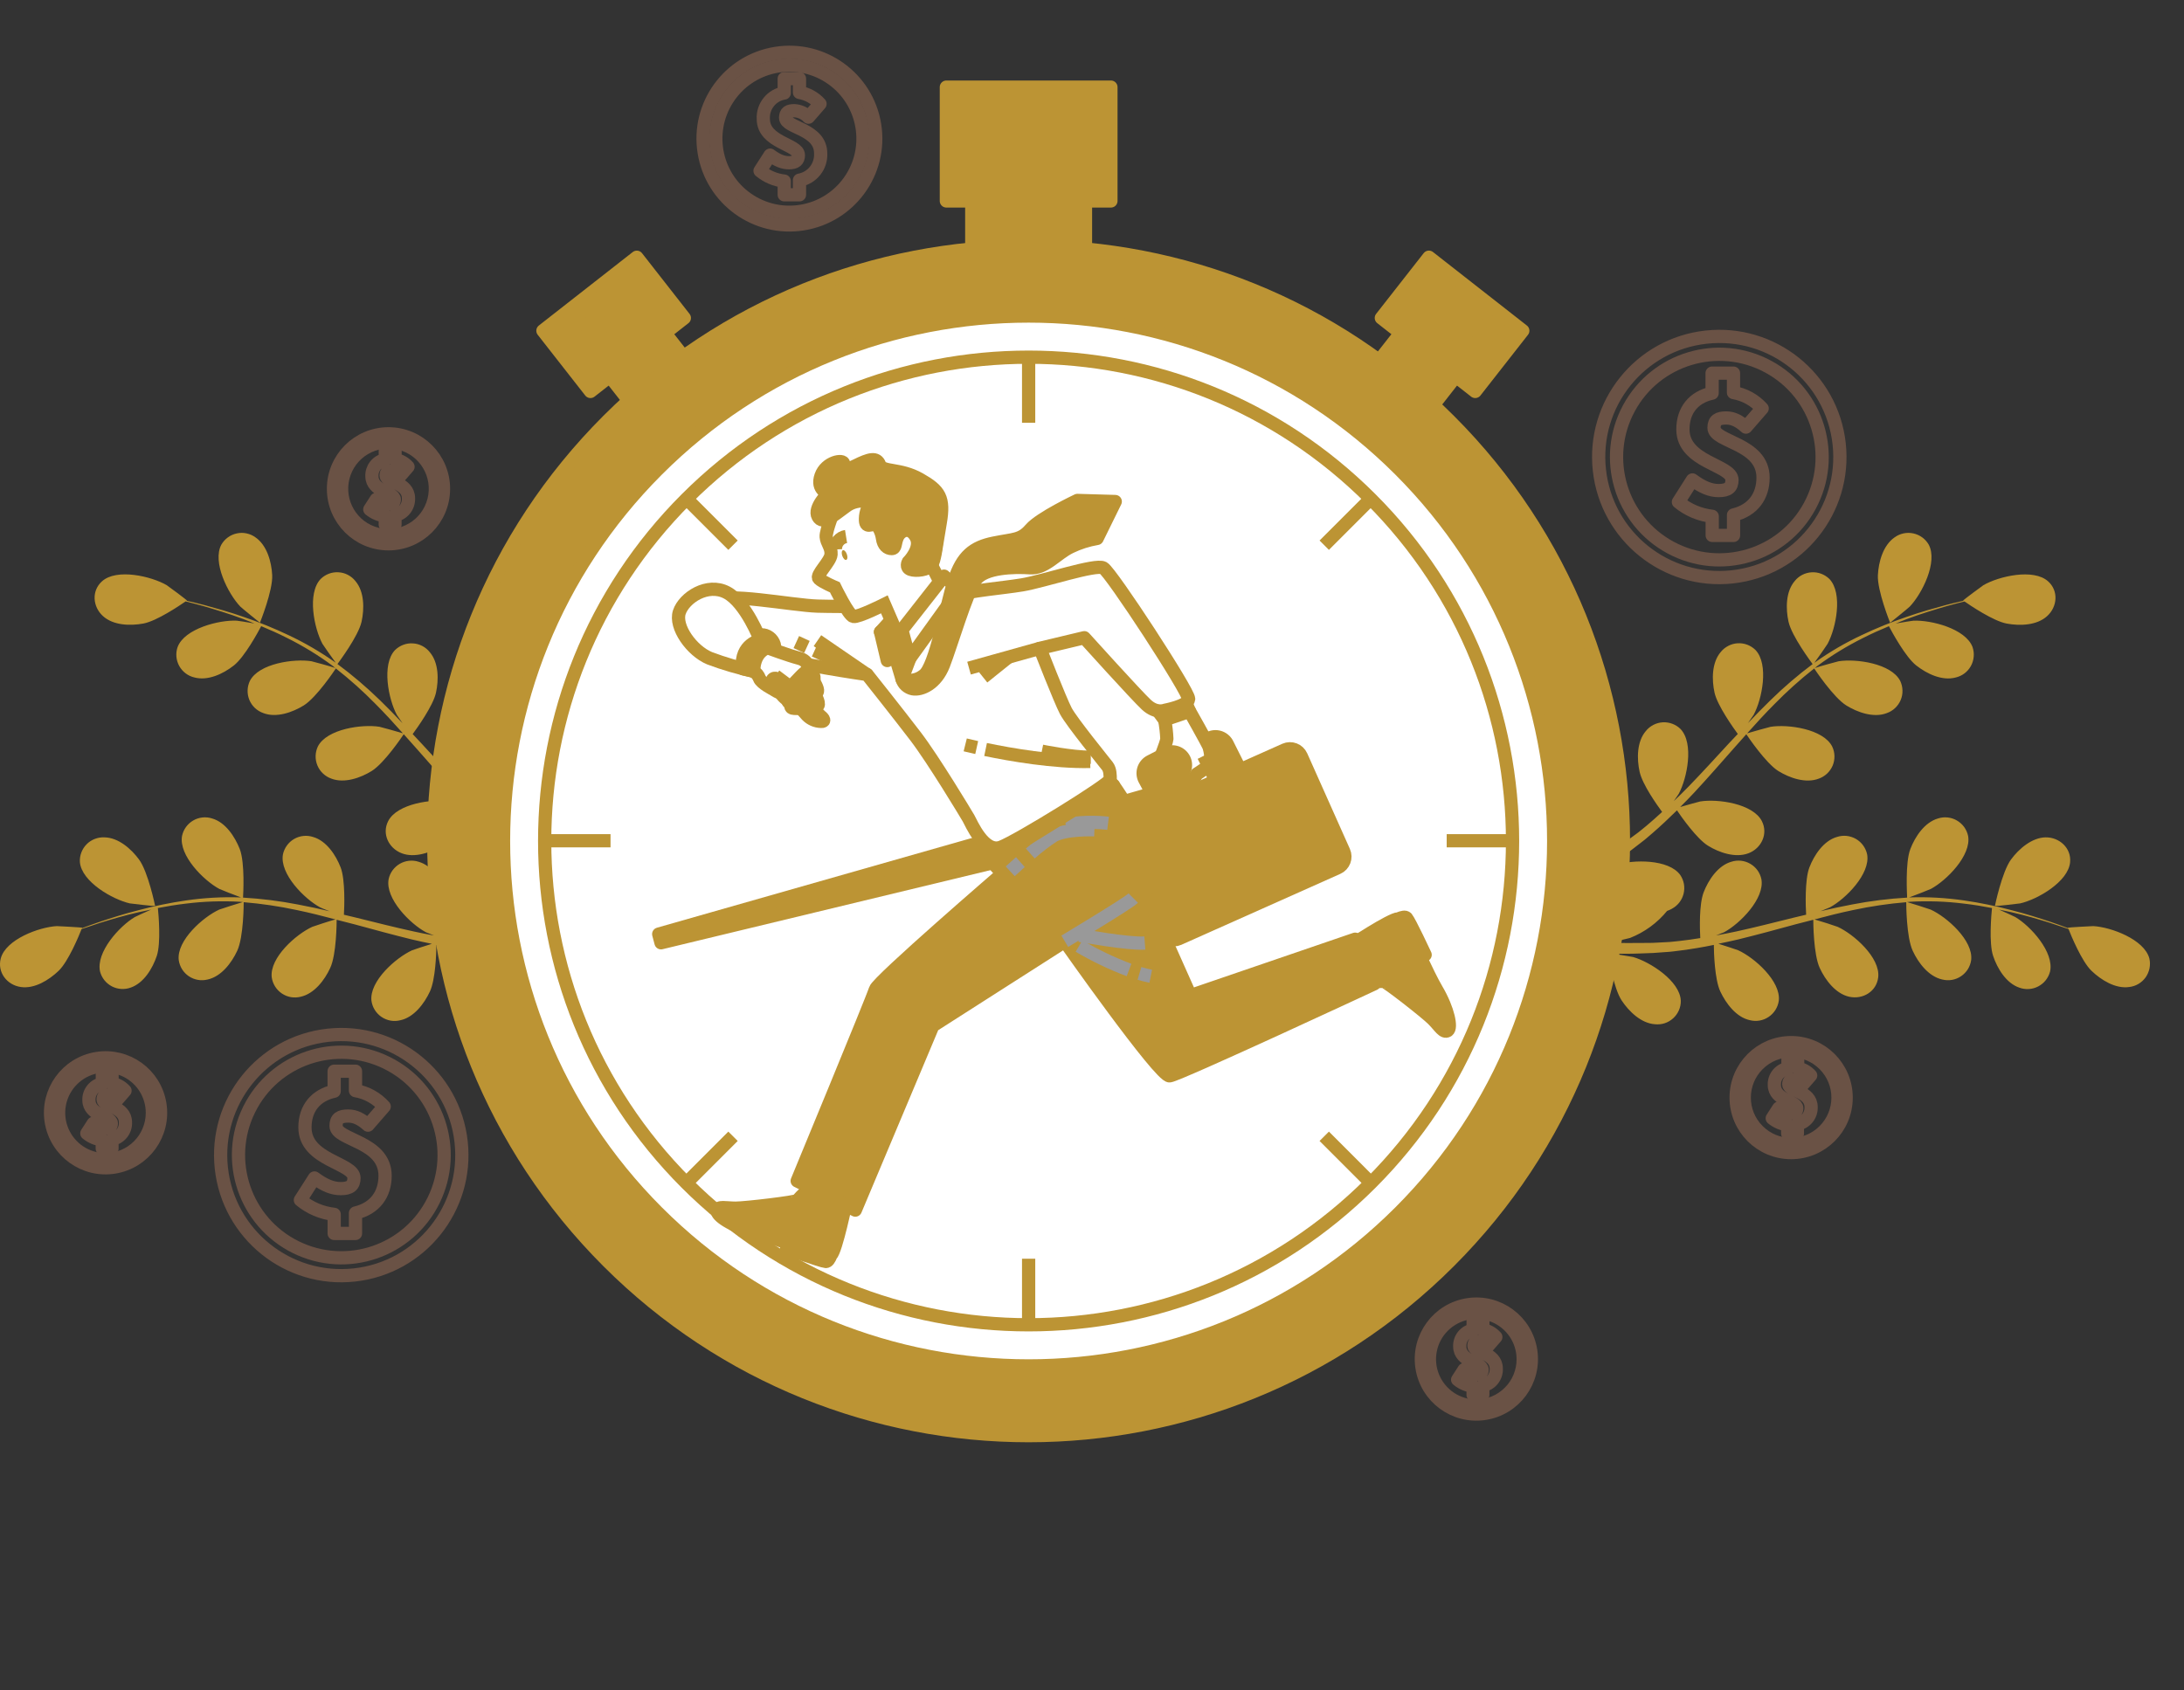 <svg width="62" height="48" viewBox="0 0 62 48" fill="none" xmlns="http://www.w3.org/2000/svg">
<rect x="0" y="0" width="62" height="48" fill="#333333" stroke="none"/>
<g opacity="0.3">
<path d="M49.179 16.38C51.059 16.174 52.416 14.484 52.211 12.604C52.005 10.724 50.315 9.367 48.435 9.573C46.555 9.778 45.198 11.469 45.404 13.348C45.609 15.228 47.3 16.585 49.179 16.38Z" stroke="#EB996E" stroke-width="0.376" stroke-linecap="round" stroke-linejoin="round"/>
<path d="M51.377 14.366C52.143 12.947 51.614 11.177 50.196 10.411C48.778 9.645 47.007 10.174 46.242 11.592C45.476 13.01 46.005 14.781 47.423 15.547C48.841 16.313 50.612 15.784 51.377 14.366Z" stroke="#EB996E" stroke-width="0.376" stroke-linecap="round" stroke-linejoin="round"/>
<path d="M50.05 13.562C50.05 12.581 48.658 12.559 48.658 12.149C48.658 11.934 48.772 11.868 49.004 11.868C49.203 11.868 49.372 11.955 49.564 12.128L50.025 11.598C49.812 11.36 49.525 11.201 49.211 11.147V10.595H48.604V11.163C48.084 11.275 47.775 11.646 47.775 12.192C47.775 13.136 49.168 13.196 49.168 13.628C49.168 13.838 49.06 13.93 48.79 13.93C48.563 13.93 48.337 13.843 48.045 13.628L47.647 14.254C47.92 14.48 48.254 14.621 48.607 14.661V15.203H49.212V14.623C49.772 14.489 50.05 14.082 50.05 13.562Z" stroke="#EB996E" stroke-width="0.376" stroke-linecap="round" stroke-linejoin="round"/>
</g>
<g opacity="0.3">
<path d="M50.847 32.728C51.71 32.728 52.409 32.029 52.409 31.167C52.409 30.305 51.71 29.605 50.847 29.605C49.985 29.605 49.286 30.305 49.286 31.167C49.286 32.029 49.985 32.728 50.847 32.728Z" stroke="#EB996E" stroke-width="0.376" stroke-linecap="round" stroke-linejoin="round"/>
<path d="M51.788 32.108C52.308 31.588 52.308 30.746 51.788 30.226C51.269 29.706 50.426 29.706 49.906 30.226C49.386 30.746 49.386 31.588 49.906 32.108C50.426 32.628 51.269 32.628 51.788 32.108Z" stroke="#EB996E" stroke-width="0.376" stroke-linecap="round" stroke-linejoin="round"/>
<path d="M51.414 31.434C51.414 30.986 50.779 30.974 50.779 30.789C50.779 30.691 50.83 30.661 50.936 30.661C51.033 30.666 51.125 30.709 51.193 30.779L51.402 30.538C51.305 30.43 51.176 30.358 51.033 30.332V30.081H50.757V30.339C50.645 30.355 50.544 30.413 50.472 30.501C50.401 30.588 50.365 30.7 50.371 30.812C50.371 31.243 51.007 31.273 51.007 31.467C51.007 31.564 50.957 31.605 50.835 31.605C50.709 31.598 50.59 31.55 50.495 31.467L50.311 31.753C50.436 31.856 50.588 31.92 50.749 31.938V32.185H51.025V31.917C51.138 31.898 51.239 31.838 51.311 31.749C51.383 31.66 51.419 31.548 51.414 31.434Z" stroke="#EB996E" stroke-width="0.376" stroke-linecap="round" stroke-linejoin="round"/>
</g>
<g opacity="0.3">
<path d="M22.797 6.356C24.134 6.142 25.044 4.885 24.83 3.549C24.616 2.212 23.359 1.302 22.023 1.516C20.686 1.73 19.776 2.987 19.99 4.323C20.204 5.66 21.461 6.57 22.797 6.356Z" stroke="#EB996E" stroke-width="0.376" stroke-linecap="round" stroke-linejoin="round"/>
<path d="M24.174 5.057C24.792 4.083 24.503 2.792 23.529 2.174C22.555 1.556 21.264 1.845 20.646 2.819C20.028 3.793 20.317 5.084 21.291 5.702C22.265 6.32 23.556 6.031 24.174 5.057Z" stroke="#EB996E" stroke-width="0.376" stroke-linecap="round" stroke-linejoin="round"/>
<path d="M23.298 4.357C23.298 3.654 22.302 3.639 22.302 3.344C22.302 3.19 22.383 3.143 22.549 3.143C22.702 3.15 22.846 3.216 22.951 3.327L23.279 2.949C23.127 2.778 22.921 2.664 22.696 2.625V2.233H22.263V2.641C22.091 2.668 21.934 2.759 21.825 2.895C21.715 3.031 21.659 3.203 21.669 3.377C21.669 4.053 22.665 4.095 22.665 4.405C22.665 4.555 22.588 4.621 22.395 4.621C22.233 4.621 22.07 4.559 21.862 4.405L21.576 4.85C21.772 5.013 22.011 5.114 22.263 5.142V5.531H22.696V5.116C22.871 5.084 23.029 4.989 23.14 4.849C23.25 4.71 23.306 4.535 23.298 4.357Z" stroke="#EB996E" stroke-width="0.376" stroke-linecap="round" stroke-linejoin="round"/>
</g>
<g opacity="0.3">
<path d="M3.247 33.139C4.098 33.001 4.676 32.199 4.538 31.348C4.4 30.497 3.598 29.919 2.747 30.057C1.895 30.195 1.317 30.997 1.455 31.848C1.594 32.699 2.396 33.278 3.247 33.139Z" stroke="#EB996E" stroke-width="0.376" stroke-linecap="round" stroke-linejoin="round"/>
<path d="M4.326 31.599C4.326 31.335 4.248 31.078 4.102 30.859C3.956 30.64 3.748 30.47 3.504 30.369C3.261 30.268 2.993 30.242 2.735 30.293C2.477 30.344 2.24 30.471 2.054 30.657C1.867 30.843 1.741 31.081 1.689 31.339C1.638 31.597 1.664 31.865 1.765 32.108C1.866 32.351 2.036 32.559 2.255 32.706C2.474 32.852 2.732 32.93 2.995 32.93C3.348 32.93 3.687 32.79 3.936 32.54C4.186 32.29 4.326 31.952 4.326 31.599V31.599Z" stroke="#EB996E" stroke-width="0.376" stroke-linecap="round" stroke-linejoin="round"/>
<path d="M3.561 31.866C3.561 31.418 2.927 31.406 2.927 31.222C2.927 31.124 2.978 31.094 3.084 31.094C3.182 31.099 3.273 31.141 3.34 31.212L3.549 30.971C3.453 30.863 3.323 30.791 3.181 30.765V30.513H2.905V30.773C2.795 30.79 2.695 30.848 2.625 30.935C2.555 31.021 2.519 31.131 2.525 31.242C2.525 31.672 3.161 31.703 3.161 31.897C3.161 31.989 3.112 32.034 2.989 32.034C2.863 32.028 2.744 31.979 2.649 31.897L2.465 32.182C2.59 32.285 2.742 32.349 2.903 32.366V32.613H3.179V32.35C3.291 32.33 3.391 32.269 3.461 32.18C3.532 32.091 3.567 31.98 3.561 31.866V31.866Z" stroke="#EB996E" stroke-width="0.376" stroke-linecap="round" stroke-linejoin="round"/>
</g>
<g opacity="0.3">
<path d="M42.144 40.135C42.996 40.007 43.584 39.212 43.455 38.359C43.327 37.507 42.532 36.919 41.679 37.047C40.827 37.175 40.239 37.971 40.367 38.824C40.495 39.676 41.291 40.264 42.144 40.135Z" stroke="#EB996E" stroke-width="0.376" stroke-linecap="round" stroke-linejoin="round"/>
<path d="M43.241 38.594C43.241 38.331 43.162 38.073 43.016 37.855C42.869 37.636 42.661 37.466 42.418 37.365C42.175 37.265 41.907 37.239 41.649 37.29C41.391 37.342 41.154 37.469 40.968 37.655C40.782 37.841 40.655 38.078 40.604 38.337C40.553 38.595 40.579 38.862 40.68 39.105C40.781 39.349 40.952 39.556 41.17 39.703C41.389 39.849 41.647 39.927 41.91 39.927C42.085 39.927 42.258 39.892 42.42 39.826C42.582 39.759 42.728 39.66 42.852 39.536C42.976 39.413 43.074 39.266 43.141 39.104C43.207 38.942 43.242 38.769 43.241 38.594V38.594Z" stroke="#EB996E" stroke-width="0.376" stroke-linecap="round" stroke-linejoin="round"/>
<path d="M42.476 38.861C42.476 38.413 41.842 38.4 41.842 38.216C41.842 38.118 41.893 38.088 41.999 38.088C42.096 38.093 42.188 38.135 42.255 38.206L42.464 37.965C42.368 37.857 42.238 37.784 42.096 37.759V37.507H41.82V37.767C41.71 37.784 41.61 37.842 41.54 37.928C41.47 38.015 41.434 38.124 41.44 38.236C41.44 38.666 42.076 38.696 42.076 38.891C42.076 38.983 42.027 39.028 41.903 39.028C41.778 39.022 41.658 38.973 41.564 38.891L41.38 39.176C41.505 39.279 41.657 39.343 41.818 39.361V39.607H42.094V39.343C42.205 39.323 42.306 39.263 42.376 39.174C42.446 39.085 42.482 38.974 42.476 38.861Z" stroke="#EB996E" stroke-width="0.376" stroke-linecap="round" stroke-linejoin="round"/>
</g>
<g opacity="0.3">
<path d="M11.029 15.441C11.891 15.441 12.59 14.742 12.59 13.88C12.59 13.018 11.891 12.318 11.029 12.318C10.166 12.318 9.467 13.018 9.467 13.88C9.467 14.742 10.166 15.441 11.029 15.441Z" stroke="#EB996E" stroke-width="0.376" stroke-linecap="round" stroke-linejoin="round"/>
<path d="M12.28 14.332C12.531 13.64 12.173 12.877 11.482 12.627C10.79 12.377 10.027 12.734 9.777 13.425C9.527 14.117 9.884 14.88 10.575 15.13C11.267 15.381 12.03 15.023 12.28 14.332Z" stroke="#EB996E" stroke-width="0.376" stroke-linecap="round" stroke-linejoin="round"/>
<path d="M11.596 14.149C11.596 13.7 10.96 13.688 10.96 13.504C10.96 13.406 11.012 13.376 11.118 13.376C11.215 13.381 11.307 13.424 11.374 13.495L11.583 13.254C11.487 13.146 11.357 13.073 11.215 13.048V12.795H10.938V13.055C10.828 13.072 10.729 13.13 10.659 13.217C10.589 13.304 10.553 13.413 10.559 13.524C10.559 13.955 11.194 13.985 11.194 14.179C11.194 14.271 11.146 14.317 11.022 14.317C10.897 14.31 10.777 14.261 10.682 14.179L10.498 14.464C10.623 14.567 10.776 14.631 10.937 14.649V14.896H11.213V14.631C11.324 14.611 11.425 14.551 11.495 14.462C11.566 14.373 11.601 14.262 11.596 14.149V14.149Z" stroke="#EB996E" stroke-width="0.376" stroke-linecap="round" stroke-linejoin="round"/>
</g>
<g opacity="0.3">
<path d="M10.061 36.203C11.941 35.997 13.297 34.306 13.091 32.426C12.885 30.547 11.194 29.19 9.314 29.396C7.435 29.602 6.078 31.293 6.284 33.173C6.49 35.053 8.181 36.409 10.061 36.203Z" stroke="#EB996E" stroke-width="0.376" stroke-linecap="round" stroke-linejoin="round"/>
<path d="M12.307 34.088C13.02 32.643 12.426 30.893 10.981 30.18C9.535 29.467 7.785 30.06 7.072 31.506C6.359 32.951 6.953 34.701 8.398 35.414C9.844 36.127 11.594 35.534 12.307 34.088Z" stroke="#EB996E" stroke-width="0.376" stroke-linecap="round" stroke-linejoin="round"/>
<path d="M10.932 33.385C10.932 32.402 9.54 32.381 9.54 31.971C9.54 31.755 9.653 31.69 9.885 31.69C10.085 31.69 10.253 31.776 10.447 31.949L10.907 31.42C10.694 31.182 10.407 31.023 10.092 30.969V30.417H9.486V30.985C8.966 31.098 8.657 31.469 8.657 32.014C8.657 32.959 10.049 33.017 10.049 33.449C10.049 33.66 9.941 33.751 9.671 33.751C9.445 33.751 9.218 33.665 8.927 33.449L8.527 34.075C8.801 34.301 9.135 34.443 9.487 34.482V35.024H10.092V34.444C10.654 34.311 10.932 33.904 10.932 33.385Z" stroke="#EB996E" stroke-width="0.376" stroke-linecap="round" stroke-linejoin="round"/>
</g>
<path d="M7.727 16.33C7.749 16.769 7.379 17.682 7.379 17.683C7.379 17.684 6.851 17.257 6.821 17.223C6.475 16.86 6.018 15.957 6.285 15.463C6.332 15.383 6.395 15.312 6.471 15.258C6.546 15.203 6.632 15.165 6.724 15.146C6.815 15.126 6.909 15.126 7 15.146C7.092 15.165 7.178 15.204 7.253 15.259C7.58 15.485 7.708 15.956 7.727 16.33Z" fill="#BC9434"/>
<path d="M16.687 25.054L16.744 25.088L16.751 25.485L16.514 25.338C16.285 25.196 16.042 25.039 15.795 24.878C15.603 25.086 15.4 25.284 15.185 25.468C15.375 25.847 15.455 26.665 15.461 26.77C15.727 26.763 15.986 26.754 16.23 26.742C16.398 26.734 16.559 26.725 16.715 26.715L16.584 27.061C16.472 27.061 16.36 27.069 16.243 27.072C15.973 27.079 15.685 27.083 15.389 27.083C15.372 27.189 15.23 28.059 15.003 28.404C14.797 28.716 14.451 29.057 14.051 29.082C13.959 29.09 13.866 29.08 13.778 29.05C13.69 29.021 13.609 28.974 13.541 28.911C13.473 28.849 13.418 28.773 13.381 28.688C13.344 28.603 13.324 28.511 13.325 28.419C13.346 27.857 14.198 27.314 14.681 27.176C14.709 27.169 15.028 27.116 15.229 27.084C15.108 27.084 14.99 27.084 14.866 27.084C14.619 27.084 14.373 27.071 14.108 27.062L13.721 27.034C13.593 27.028 13.456 27.005 13.323 26.99C13.012 26.95 12.701 26.898 12.388 26.832C12.388 27.048 12.364 27.814 12.204 28.155C12.044 28.497 11.754 28.886 11.366 28.97C11.276 28.993 11.182 28.997 11.09 28.981C10.998 28.965 10.91 28.929 10.832 28.877C10.755 28.825 10.689 28.757 10.64 28.678C10.59 28.599 10.558 28.51 10.545 28.418C10.481 27.86 11.241 27.192 11.698 26.984C11.726 26.971 12.066 26.86 12.26 26.8C12.076 26.761 11.885 26.723 11.696 26.677C11.151 26.544 10.604 26.393 10.057 26.245L9.557 26.117C9.557 26.195 9.553 27.106 9.373 27.488C9.217 27.828 8.922 28.218 8.535 28.303C8.445 28.326 8.351 28.329 8.258 28.314C8.166 28.298 8.079 28.262 8.001 28.21C7.924 28.158 7.858 28.09 7.809 28.011C7.759 27.932 7.727 27.843 7.714 27.75C7.65 27.192 8.41 26.524 8.866 26.317C8.901 26.301 9.396 26.141 9.524 26.107C9.156 26.009 8.788 25.916 8.419 25.84C7.924 25.734 7.423 25.66 6.918 25.618C6.918 25.654 6.918 26.605 6.734 26.999C6.576 27.339 6.283 27.728 5.896 27.813C5.805 27.836 5.711 27.84 5.619 27.824C5.527 27.808 5.439 27.773 5.361 27.721C5.284 27.669 5.218 27.601 5.168 27.521C5.119 27.442 5.087 27.353 5.074 27.261C5.01 26.704 5.77 26.034 6.226 25.827C6.262 25.811 6.795 25.643 6.894 25.614C6.864 25.614 6.835 25.607 6.802 25.605C6.295 25.578 5.786 25.595 5.282 25.658C5.006 25.689 4.739 25.734 4.482 25.784C4.5 25.962 4.574 26.772 4.451 27.143C4.332 27.498 4.082 27.917 3.707 28.044C3.62 28.075 3.528 28.088 3.437 28.081C3.345 28.075 3.256 28.05 3.174 28.007C3.093 27.964 3.021 27.905 2.964 27.834C2.907 27.762 2.865 27.679 2.841 27.59C2.716 27.038 3.394 26.295 3.829 26.039C3.852 26.025 4.105 25.91 4.289 25.828C4.173 25.853 4.055 25.876 3.944 25.901C3.531 25.993 3.157 26.107 2.827 26.209C2.643 26.269 2.473 26.326 2.316 26.381C2.244 26.566 1.94 27.302 1.665 27.566C1.389 27.83 0.981 28.084 0.589 28.026C0.198 27.97 -0.081 27.609 0.021 27.217C0.162 26.674 1.112 26.324 1.613 26.297C1.656 26.297 2.337 26.334 2.333 26.343V26.354C2.483 26.298 2.643 26.239 2.821 26.179C3.149 26.069 3.521 25.949 3.934 25.845C4.378 25.726 4.829 25.634 5.284 25.568C5.793 25.494 6.307 25.465 6.821 25.482H6.84C6.684 25.427 6.257 25.257 6.226 25.241C5.784 25.004 5.068 24.289 5.168 23.736C5.187 23.645 5.225 23.559 5.28 23.483C5.334 23.408 5.404 23.345 5.485 23.298C5.565 23.251 5.655 23.222 5.748 23.212C5.841 23.202 5.934 23.212 6.023 23.241C6.404 23.351 6.667 23.758 6.806 24.107C6.958 24.501 6.904 25.415 6.899 25.488C7.421 25.518 7.941 25.583 8.455 25.683C8.755 25.739 9.056 25.805 9.356 25.875C9.223 25.823 9.105 25.775 9.09 25.766C8.647 25.53 7.932 24.814 8.032 24.262C8.051 24.171 8.089 24.084 8.144 24.009C8.198 23.933 8.268 23.87 8.349 23.823C8.43 23.776 8.519 23.747 8.612 23.737C8.705 23.727 8.798 23.737 8.887 23.766C9.268 23.875 9.536 24.283 9.671 24.633C9.805 24.983 9.776 25.767 9.763 25.974C9.878 26.001 9.993 26.028 10.107 26.056C10.659 26.193 11.212 26.333 11.749 26.45C11.94 26.493 12.131 26.528 12.32 26.563C12.202 26.516 12.104 26.476 12.09 26.471C11.647 26.235 10.932 25.519 11.032 24.966C11.051 24.875 11.089 24.789 11.144 24.713C11.199 24.638 11.269 24.575 11.349 24.528C11.43 24.481 11.52 24.452 11.612 24.442C11.705 24.432 11.799 24.442 11.887 24.471C12.268 24.581 12.537 24.988 12.671 25.337C12.805 25.686 12.78 26.396 12.763 26.641C12.958 26.671 13.154 26.702 13.345 26.722C13.476 26.733 13.6 26.753 13.732 26.757L14.119 26.776C14.366 26.776 14.62 26.784 14.861 26.781C15.028 26.781 15.188 26.776 15.348 26.773C15.158 26.733 14.786 26.647 14.755 26.636C14.345 26.474 13.983 26.21 13.704 25.869C13.658 25.853 13.613 25.833 13.57 25.809C13.488 25.765 13.416 25.705 13.358 25.631C13.3 25.558 13.259 25.473 13.236 25.383C13.214 25.292 13.211 25.198 13.227 25.106C13.243 25.014 13.279 24.927 13.331 24.849C13.658 24.394 14.67 24.408 15.147 24.562C15.175 24.571 15.47 24.703 15.654 24.79C15.553 24.722 15.455 24.658 15.352 24.587C15.148 24.449 14.948 24.305 14.732 24.151L14.431 23.908C14.327 23.831 14.227 23.737 14.123 23.651C13.887 23.447 13.657 23.228 13.431 23.006C13.31 23.185 12.87 23.813 12.55 24.011C12.229 24.209 11.771 24.371 11.402 24.228C11.033 24.085 10.836 23.676 11.019 23.317C11.273 22.816 12.277 22.678 12.769 22.756C12.8 22.761 13.148 22.858 13.338 22.914C13.204 22.778 13.069 22.643 12.936 22.5C12.555 22.089 12.181 21.661 11.807 21.236C11.692 21.106 11.576 20.977 11.461 20.848C11.419 20.913 10.909 21.67 10.553 21.892C10.236 22.089 9.776 22.251 9.406 22.109C9.318 22.078 9.238 22.029 9.17 21.965C9.102 21.902 9.048 21.824 9.012 21.738C8.976 21.652 8.958 21.56 8.96 21.466C8.962 21.373 8.984 21.282 9.023 21.197C9.278 20.697 10.281 20.558 10.773 20.637C10.81 20.644 11.312 20.783 11.437 20.822C11.183 20.537 10.927 20.256 10.664 19.993C10.31 19.631 9.932 19.293 9.534 18.98C9.515 19.011 8.989 19.803 8.623 20.031C8.304 20.228 7.844 20.391 7.475 20.248C7.387 20.217 7.306 20.168 7.238 20.105C7.17 20.041 7.116 19.963 7.08 19.877C7.044 19.791 7.027 19.698 7.029 19.605C7.031 19.512 7.053 19.42 7.093 19.336C7.347 18.836 8.349 18.698 8.842 18.776C8.882 18.782 9.421 18.933 9.517 18.967C9.494 18.949 9.472 18.928 9.448 18.91C9.04 18.608 8.606 18.342 8.152 18.116C7.902 17.989 7.656 17.88 7.415 17.78C7.332 17.938 6.945 18.654 6.639 18.896C6.332 19.137 5.902 19.338 5.521 19.237C5.43 19.216 5.345 19.177 5.27 19.12C5.196 19.064 5.134 18.993 5.089 18.912C5.044 18.83 5.016 18.74 5.008 18.647C5 18.554 5.011 18.461 5.042 18.373C5.239 17.848 6.22 17.6 6.721 17.624C6.748 17.624 7.024 17.669 7.224 17.704C7.114 17.661 7.002 17.612 6.896 17.574C6.498 17.425 6.125 17.313 5.791 17.215C5.607 17.162 5.43 17.118 5.269 17.077C5.107 17.19 4.449 17.635 4.072 17.705C3.696 17.775 3.216 17.76 2.923 17.494C2.63 17.228 2.594 16.776 2.896 16.506C3.313 16.131 4.298 16.364 4.731 16.615C4.768 16.637 5.315 17.045 5.307 17.052L5.297 17.058C5.452 17.094 5.619 17.133 5.8 17.18C6.134 17.273 6.51 17.375 6.912 17.516C7.347 17.664 7.773 17.837 8.188 18.034C8.654 18.253 9.099 18.513 9.519 18.81L9.533 18.822C9.434 18.69 9.172 18.313 9.154 18.282C8.916 17.84 8.714 16.849 9.103 16.44C9.169 16.375 9.248 16.324 9.335 16.291C9.423 16.258 9.516 16.244 9.609 16.25C9.702 16.255 9.793 16.28 9.875 16.323C9.958 16.366 10.031 16.426 10.089 16.499C10.346 16.8 10.345 17.288 10.264 17.654C10.172 18.066 9.62 18.798 9.58 18.856C10.004 19.17 10.406 19.513 10.784 19.881C11.003 20.093 11.217 20.313 11.428 20.537C11.347 20.421 11.274 20.316 11.266 20.3C11.028 19.86 10.826 18.867 11.214 18.459C11.281 18.394 11.36 18.343 11.447 18.31C11.534 18.277 11.628 18.263 11.721 18.269C11.814 18.274 11.905 18.299 11.987 18.342C12.07 18.385 12.143 18.445 12.2 18.518C12.458 18.819 12.457 19.307 12.376 19.673C12.296 20.038 11.839 20.677 11.715 20.844C11.796 20.93 11.877 21.016 11.957 21.102C12.341 21.52 12.723 21.938 13.109 22.337C13.245 22.478 13.385 22.613 13.524 22.746C13.452 22.642 13.392 22.554 13.384 22.54C13.145 22.099 12.944 21.107 13.332 20.698C13.608 20.406 14.069 20.462 14.318 20.757C14.568 21.052 14.574 21.547 14.494 21.913C14.414 22.278 14 22.854 13.855 23.052C14.001 23.186 14.148 23.319 14.296 23.442C14.398 23.523 14.492 23.608 14.6 23.684L14.912 23.913C15.116 24.052 15.325 24.197 15.528 24.326C15.668 24.419 15.804 24.503 15.939 24.589C15.802 24.451 15.539 24.174 15.52 24.148C15.217 23.748 14.868 22.799 15.19 22.339C15.245 22.264 15.316 22.202 15.397 22.156C15.479 22.11 15.569 22.082 15.662 22.073C15.754 22.065 15.848 22.076 15.936 22.106C16.024 22.135 16.105 22.183 16.174 22.247C16.473 22.505 16.542 22.988 16.522 23.362C16.495 23.773 16.084 24.55 16.031 24.651C16.256 24.794 16.476 24.93 16.687 25.054Z" fill="#BC9434"/>
<path d="M4.404 25.726C4.404 25.736 3.728 25.661 3.685 25.652C3.197 25.541 2.317 25.039 2.268 24.48C2.262 24.387 2.276 24.294 2.309 24.207C2.342 24.119 2.393 24.04 2.458 23.974C2.524 23.907 2.603 23.855 2.69 23.822C2.777 23.788 2.87 23.772 2.963 23.777C3.359 23.781 3.725 24.104 3.947 24.406C4.207 24.759 4.404 25.725 4.404 25.726Z" fill="#BC9434"/>
<path d="M53.31 16.33C53.288 16.769 53.657 17.682 53.657 17.683C53.657 17.684 54.186 17.257 54.216 17.223C54.562 16.86 55.019 15.957 54.752 15.463C54.705 15.383 54.642 15.312 54.567 15.258C54.491 15.203 54.405 15.165 54.314 15.146C54.222 15.126 54.128 15.126 54.037 15.146C53.946 15.165 53.86 15.204 53.784 15.259C53.457 15.485 53.329 15.956 53.31 16.33Z" fill="#BC9434"/>
<path d="M44.35 25.054L44.292 25.088L44.286 25.485L44.524 25.338C44.753 25.195 44.995 25.039 45.242 24.878C45.433 25.086 45.637 25.284 45.851 25.468C45.661 25.847 45.582 26.665 45.575 26.77C45.309 26.763 45.051 26.754 44.807 26.742C44.639 26.734 44.478 26.725 44.323 26.715L44.455 27.064C44.565 27.064 44.677 27.072 44.794 27.075C45.064 27.082 45.353 27.086 45.65 27.086C45.666 27.192 45.808 28.061 46.035 28.407C46.242 28.719 46.588 29.059 46.986 29.084C47.079 29.093 47.173 29.083 47.261 29.054C47.35 29.024 47.431 28.976 47.5 28.913C47.569 28.85 47.623 28.774 47.661 28.688C47.698 28.603 47.717 28.51 47.715 28.417C47.694 27.855 46.842 27.312 46.359 27.174C46.331 27.167 46.012 27.114 45.807 27.082C45.928 27.082 46.045 27.082 46.175 27.082C46.422 27.082 46.668 27.069 46.932 27.06L47.319 27.032C47.449 27.026 47.584 27.003 47.718 26.988C48.028 26.948 48.34 26.896 48.653 26.831C48.653 27.046 48.676 27.812 48.837 28.154C48.998 28.495 49.288 28.884 49.675 28.968C49.765 28.991 49.86 28.995 49.952 28.979C50.044 28.963 50.131 28.928 50.209 28.875C50.286 28.823 50.352 28.756 50.402 28.676C50.451 28.597 50.484 28.509 50.497 28.416C50.56 27.858 49.801 27.19 49.344 26.983C49.316 26.97 48.976 26.858 48.782 26.798C48.966 26.759 49.156 26.721 49.346 26.675C49.89 26.542 50.438 26.392 50.985 26.243L51.476 26.117C51.476 26.194 51.481 27.106 51.66 27.488C51.817 27.828 52.111 28.218 52.497 28.303C52.884 28.387 53.273 28.154 53.319 27.75C53.383 27.192 52.623 26.524 52.167 26.317C52.133 26.301 51.637 26.141 51.51 26.107C51.878 26.009 52.246 25.916 52.614 25.84C53.109 25.734 53.61 25.66 54.115 25.618C54.115 25.654 54.115 26.605 54.299 26.999C54.456 27.339 54.75 27.728 55.137 27.813C55.227 27.836 55.322 27.84 55.414 27.824C55.506 27.808 55.593 27.773 55.671 27.72C55.748 27.668 55.814 27.6 55.864 27.521C55.913 27.442 55.945 27.353 55.958 27.261C56.023 26.704 55.263 26.034 54.806 25.827C54.77 25.811 54.237 25.643 54.138 25.614C54.167 25.614 54.198 25.607 54.23 25.605C54.737 25.578 55.245 25.595 55.749 25.658C56.025 25.689 56.293 25.734 56.549 25.784C56.532 25.962 56.457 26.772 56.581 27.143C56.7 27.498 56.95 27.917 57.324 28.044C57.411 28.076 57.504 28.09 57.596 28.084C57.689 28.078 57.779 28.053 57.861 28.01C57.943 27.967 58.016 27.908 58.073 27.836C58.131 27.763 58.173 27.68 58.197 27.59C58.322 27.038 57.645 26.295 57.209 26.039C57.186 26.025 56.933 25.91 56.749 25.828C56.864 25.853 56.984 25.876 57.094 25.901C57.508 25.993 57.88 26.107 58.21 26.209C58.394 26.269 58.565 26.326 58.722 26.381C58.795 26.566 59.098 27.302 59.374 27.566C59.649 27.83 60.057 28.084 60.448 28.026C60.541 28.015 60.63 27.985 60.71 27.937C60.79 27.889 60.859 27.825 60.913 27.749C60.966 27.672 61.003 27.585 61.021 27.494C61.039 27.402 61.038 27.308 61.017 27.217C60.875 26.674 59.925 26.324 59.425 26.297C59.382 26.297 58.702 26.334 58.705 26.343V26.354C58.556 26.298 58.395 26.239 58.218 26.179C57.89 26.069 57.519 25.949 57.105 25.845C56.661 25.726 56.21 25.634 55.755 25.568C55.247 25.494 54.732 25.465 54.218 25.482H54.2C54.354 25.427 54.782 25.257 54.814 25.241C55.256 25.004 55.971 24.289 55.871 23.736C55.852 23.645 55.813 23.559 55.759 23.483C55.704 23.408 55.634 23.345 55.553 23.298C55.473 23.251 55.383 23.222 55.29 23.212C55.198 23.202 55.104 23.212 55.015 23.241C54.635 23.351 54.366 23.758 54.232 24.107C54.08 24.501 54.14 25.415 54.14 25.488C53.617 25.518 53.096 25.583 52.581 25.682C52.281 25.738 51.981 25.804 51.681 25.874C51.813 25.822 51.931 25.774 51.947 25.765C52.389 25.529 53.104 24.814 53.005 24.261C52.986 24.17 52.947 24.084 52.893 24.008C52.838 23.932 52.768 23.869 52.688 23.822C52.607 23.776 52.517 23.746 52.425 23.736C52.332 23.726 52.238 23.736 52.149 23.765C51.768 23.874 51.499 24.282 51.365 24.632C51.23 24.982 51.26 25.766 51.273 25.973L50.928 26.055C50.375 26.192 49.828 26.332 49.286 26.45C49.095 26.492 48.905 26.527 48.715 26.562C48.832 26.515 48.931 26.475 48.946 26.47C49.387 26.234 50.103 25.518 50.003 24.965C49.984 24.874 49.946 24.788 49.892 24.712C49.837 24.637 49.767 24.573 49.686 24.527C49.605 24.48 49.516 24.451 49.423 24.441C49.33 24.431 49.237 24.441 49.148 24.47C48.767 24.58 48.499 24.988 48.364 25.336C48.23 25.685 48.254 26.393 48.268 26.637C48.073 26.668 47.877 26.698 47.686 26.718C47.555 26.729 47.43 26.75 47.298 26.753L46.912 26.773C46.665 26.773 46.41 26.78 46.17 26.777C46.002 26.777 45.843 26.773 45.683 26.769C45.873 26.729 46.245 26.644 46.275 26.633C46.685 26.471 47.047 26.207 47.326 25.866C47.373 25.85 47.418 25.829 47.461 25.805C47.543 25.761 47.615 25.701 47.673 25.627C47.73 25.554 47.771 25.469 47.794 25.379C47.816 25.288 47.82 25.194 47.804 25.102C47.787 25.01 47.752 24.923 47.7 24.846C47.373 24.39 46.36 24.405 45.883 24.558C45.856 24.568 45.561 24.699 45.376 24.786C45.477 24.719 45.576 24.654 45.678 24.583C45.883 24.445 46.082 24.302 46.298 24.148L46.605 23.911C46.709 23.835 46.81 23.741 46.914 23.654C47.15 23.451 47.379 23.232 47.606 23.01C47.727 23.189 48.167 23.816 48.487 24.014C48.806 24.212 49.267 24.368 49.635 24.229C50.003 24.09 50.2 23.677 50.017 23.317C49.763 22.817 48.76 22.678 48.268 22.757C48.237 22.762 47.889 22.859 47.698 22.915C47.833 22.779 47.969 22.643 48.1 22.501C48.482 22.09 48.855 21.662 49.23 21.237C49.344 21.107 49.46 20.978 49.575 20.849C49.618 20.914 50.128 21.671 50.483 21.893C50.801 22.09 51.262 22.252 51.631 22.11C51.719 22.079 51.8 22.03 51.868 21.966C51.936 21.902 51.989 21.825 52.026 21.739C52.062 21.653 52.079 21.561 52.077 21.467C52.075 21.374 52.053 21.282 52.013 21.198C51.759 20.698 50.756 20.559 50.264 20.638C50.227 20.645 49.725 20.784 49.599 20.823C49.853 20.538 50.11 20.257 50.373 19.994C50.727 19.632 51.104 19.294 51.502 18.981C51.522 19.012 52.048 19.804 52.414 20.032C52.733 20.229 53.192 20.392 53.562 20.249C53.651 20.218 53.731 20.169 53.799 20.105C53.867 20.041 53.921 19.964 53.957 19.878C53.993 19.792 54.011 19.699 54.008 19.606C54.006 19.513 53.984 19.421 53.945 19.337C53.691 18.837 52.688 18.698 52.195 18.777C52.157 18.783 51.617 18.934 51.521 18.968C51.544 18.95 51.567 18.929 51.59 18.911C51.998 18.609 52.432 18.343 52.887 18.117C53.136 17.99 53.382 17.881 53.623 17.781C53.706 17.939 54.092 18.655 54.399 18.896C54.707 19.138 55.136 19.339 55.516 19.238C55.607 19.217 55.693 19.178 55.767 19.122C55.842 19.066 55.904 18.994 55.949 18.913C55.995 18.831 56.022 18.741 56.03 18.648C56.039 18.555 56.027 18.462 55.997 18.373C55.799 17.849 54.817 17.601 54.316 17.625C54.29 17.625 54.015 17.67 53.815 17.705C53.924 17.662 54.037 17.613 54.142 17.575C54.539 17.426 54.912 17.314 55.247 17.216C55.431 17.163 55.608 17.119 55.768 17.078C55.93 17.191 56.589 17.636 56.965 17.706C57.342 17.776 57.821 17.761 58.114 17.495C58.408 17.229 58.443 16.777 58.142 16.507C57.724 16.132 56.739 16.365 56.306 16.616C56.268 16.638 55.722 17.046 55.731 17.052L55.741 17.059C55.584 17.095 55.418 17.134 55.237 17.181C54.903 17.273 54.526 17.376 54.124 17.517C53.689 17.665 53.264 17.837 52.849 18.035C52.383 18.253 51.938 18.513 51.519 18.811L51.504 18.823C51.602 18.691 51.866 18.314 51.882 18.282C52.121 17.841 52.322 16.85 51.935 16.441C51.868 16.376 51.789 16.325 51.702 16.292C51.614 16.259 51.521 16.245 51.428 16.251C51.335 16.256 51.244 16.281 51.161 16.324C51.079 16.367 51.006 16.427 50.948 16.5C50.691 16.801 50.692 17.289 50.773 17.654C50.865 18.067 51.417 18.799 51.457 18.857C51.038 19.17 50.64 19.512 50.266 19.878C50.047 20.09 49.833 20.311 49.621 20.534C49.702 20.418 49.774 20.313 49.783 20.298C50.022 19.857 50.222 18.864 49.835 18.456C49.769 18.391 49.689 18.34 49.602 18.307C49.514 18.274 49.421 18.26 49.328 18.266C49.235 18.271 49.144 18.297 49.062 18.34C48.979 18.383 48.906 18.442 48.848 18.515C48.591 18.816 48.592 19.304 48.673 19.67C48.754 20.035 49.211 20.674 49.333 20.841L49.083 21.105C48.699 21.523 48.317 21.941 47.93 22.34C47.795 22.48 47.654 22.616 47.516 22.748C47.588 22.644 47.648 22.557 47.656 22.542C47.894 22.101 48.096 21.11 47.708 20.701C47.642 20.635 47.562 20.585 47.475 20.552C47.388 20.519 47.295 20.505 47.202 20.51C47.108 20.516 47.018 20.541 46.935 20.584C46.852 20.627 46.779 20.687 46.721 20.76C46.464 21.061 46.465 21.55 46.546 21.915C46.627 22.281 47.04 22.857 47.184 23.055C47.038 23.189 46.892 23.322 46.744 23.445C46.641 23.526 46.548 23.611 46.44 23.687L46.127 23.916C45.924 24.055 45.714 24.199 45.511 24.329C45.371 24.421 45.235 24.506 45.101 24.592C45.238 24.453 45.501 24.176 45.521 24.151C45.823 23.751 46.172 22.802 45.85 22.341C45.795 22.267 45.724 22.204 45.643 22.159C45.561 22.113 45.471 22.085 45.379 22.076C45.286 22.068 45.192 22.078 45.104 22.108C45.016 22.138 44.935 22.186 44.866 22.25C44.566 22.508 44.498 22.991 44.517 23.364C44.545 23.776 44.956 24.553 45.008 24.653C44.781 24.794 44.56 24.93 44.35 25.054Z" fill="#BC9434"/>
<path d="M56.632 25.726C56.632 25.736 57.308 25.661 57.35 25.652C57.838 25.541 58.717 25.039 58.767 24.48C58.803 24.078 58.46 23.772 58.073 23.777C57.685 23.781 57.31 24.104 57.089 24.406C56.83 24.759 56.632 25.725 56.632 25.726Z" fill="#BC9434"/>
<path d="M18.203 8.596L16.636 9.823L18.538 12.252L20.105 11.025L18.203 8.596Z" fill="#BC9434" stroke="#BC9434" stroke-width="0.376" stroke-linejoin="round"/>
<path d="M18.078 7.305L15.413 9.391L16.762 11.115L19.427 9.029L18.078 7.305Z" fill="#BC9434" stroke="#BC9434" stroke-width="0.376" stroke-linejoin="round"/>
<path d="M15.988 9.023L16.978 10.287" stroke="#BC9434" stroke-width="0.376" stroke-linejoin="round"/>
<path d="M16.89 8.316L17.88 9.58" stroke="#BC9434" stroke-width="0.376" stroke-linejoin="round"/>
<path d="M16.645 8.994L17.634 10.257" stroke="#BC9434" stroke-width="0.376" stroke-linejoin="round"/>
<path d="M38.535 11.026L40.102 12.254L42.004 9.824L40.437 8.597L38.535 11.026Z" fill="#BC9434" stroke="#BC9434" stroke-width="0.376" stroke-linejoin="round"/>
<path d="M39.214 9.028L41.879 11.115L43.229 9.391L40.564 7.304L39.214 9.028Z" fill="#BC9434" stroke="#BC9434" stroke-width="0.376" stroke-linejoin="round"/>
<path d="M42.655 9.023L41.665 10.287" stroke="#BC9434" stroke-width="0.376" stroke-linejoin="round"/>
<path d="M41.752 8.316L40.763 9.58" stroke="#BC9434" stroke-width="0.376" stroke-linejoin="round"/>
<path d="M41.998 8.994L41.008 10.257" stroke="#BC9434" stroke-width="0.376" stroke-linejoin="round"/>
<path d="M30.815 4.328H27.587V7.561H30.815V4.328Z" fill="#BC9434" stroke="#BC9434" stroke-width="0.376" stroke-linejoin="round"/>
<path d="M31.537 2.474H26.866V5.706H31.537V2.474Z" fill="#BC9434" stroke="#BC9434" stroke-width="0.376" stroke-linejoin="round"/>
<path d="M27.285 2.463V5.157" stroke="#BC9434" stroke-width="0.376" stroke-linejoin="round"/>
<path d="M27.67 5.277V3.834" stroke="#BC9434" stroke-width="0.376" stroke-linejoin="round"/>
<path d="M28.079 2.536V4.579" stroke="#BC9434" stroke-width="0.376" stroke-linejoin="round"/>
<path d="M28.488 3.522V5.398" stroke="#BC9434" stroke-width="0.376" stroke-linejoin="round"/>
<path d="M29.114 2.56V4.676" stroke="#BC9434" stroke-width="0.376" stroke-linejoin="round"/>
<path d="M41.141 35.82C47.735 29.226 47.735 18.534 41.141 11.94C34.546 5.346 23.855 5.346 17.261 11.94C10.666 18.534 10.666 29.226 17.261 35.82C23.855 42.414 34.546 42.414 41.141 35.82Z" fill="#BC9434" stroke="#BC9434" stroke-width="0.376" stroke-linejoin="round"/>
<path d="M39.741 34.42C45.562 28.599 45.562 19.161 39.741 13.34C33.92 7.518 24.482 7.518 18.66 13.34C12.839 19.161 12.839 28.599 18.66 34.42C24.482 40.241 33.92 40.241 39.741 34.42Z" fill="white" stroke="#BC9434" stroke-width="0.376" stroke-linejoin="round"/>
<path d="M38.915 33.594C44.28 28.229 44.28 19.531 38.915 14.166C33.55 8.801 24.851 8.801 19.486 14.166C14.121 19.531 14.121 28.229 19.486 33.594C24.851 38.959 33.55 38.959 38.915 33.594Z" fill="white" stroke="#BC9434" stroke-width="0.376" stroke-linejoin="round"/>
<path d="M29.201 10.142V12.005" stroke="#BC9434" stroke-width="0.376" stroke-linejoin="round"/>
<path d="M29.201 35.742V37.604" stroke="#BC9434" stroke-width="0.376" stroke-linejoin="round"/>
<path d="M42.932 23.873H41.069" stroke="#BC9434" stroke-width="0.376" stroke-linejoin="round"/>
<path d="M17.332 23.873H15.47" stroke="#BC9434" stroke-width="0.376" stroke-linejoin="round"/>
<path d="M38.91 14.164L37.593 15.481" stroke="#BC9434" stroke-width="0.376" stroke-linejoin="round"/>
<path d="M20.809 32.265L19.492 33.583" stroke="#BC9434" stroke-width="0.376" stroke-linejoin="round"/>
<path d="M19.492 14.164L20.809 15.481" stroke="#BC9434" stroke-width="0.376" stroke-linejoin="round"/>
<path d="M37.593 32.265L38.91 33.583" stroke="#BC9434" stroke-width="0.376" stroke-linejoin="round"/>
<path d="M32.59 22.565L32.805 23.384L18.765 26.77L18.7 26.524L32.59 22.565Z" fill="#BC9434" stroke="#BC9434" stroke-width="0.376" stroke-linejoin="round"/>
<path d="M29.74 23.88C29.74 23.773 29.708 23.669 29.649 23.581C29.59 23.492 29.506 23.423 29.407 23.382C29.309 23.342 29.201 23.331 29.096 23.352C28.992 23.372 28.896 23.424 28.82 23.499C28.745 23.574 28.694 23.67 28.673 23.775C28.652 23.879 28.663 23.988 28.704 24.086C28.744 24.184 28.813 24.269 28.902 24.328C28.991 24.387 29.095 24.419 29.201 24.419C29.272 24.419 29.342 24.405 29.407 24.378C29.473 24.351 29.532 24.311 29.582 24.261C29.632 24.211 29.672 24.151 29.699 24.086C29.726 24.021 29.74 23.951 29.74 23.88Z" fill="white" stroke="#BC9434" stroke-width="0.376" stroke-linejoin="round"/>
<path d="M24.028 34.088L23.186 33.536C23.186 33.536 22.664 34.041 22.633 34.088C22.603 34.135 21.169 34.306 20.884 34.306C20.6 34.306 20.396 34.239 20.362 34.374C20.328 34.51 20.766 34.812 21.406 34.98C21.658 35.047 22.027 35.179 22.389 35.309L22.332 35.452C22.332 35.452 23.292 35.805 23.444 35.82C23.495 35.826 23.545 35.748 23.588 35.643C23.738 35.508 24.028 34.088 24.028 34.088Z" fill="#BC9434" stroke="#BC9434" stroke-width="0.376" stroke-linejoin="round"/>
<path d="M38.293 26.883L38.495 27.866C38.495 27.866 39.222 27.875 39.281 27.866C39.341 27.857 40.478 28.744 40.678 28.945C40.878 29.147 40.976 29.337 41.096 29.265C41.216 29.193 41.117 28.67 40.782 28.099C40.65 27.875 40.481 27.521 40.316 27.173L40.457 27.112C40.457 27.112 40.025 26.185 39.929 26.067C39.896 26.026 39.806 26.046 39.702 26.09C39.496 26.083 38.293 26.883 38.293 26.883Z" fill="#BC9434" stroke="#BC9434" stroke-width="0.376" stroke-linejoin="round"/>
<path d="M28.46 24.253C28.46 24.253 28.19 24.421 28.224 24.523C28.259 24.624 28.477 24.791 28.477 24.791C28.477 24.791 24.917 27.86 24.85 28.096C24.783 28.331 22.631 33.532 22.631 33.532L24.281 34.361L26.483 29.126L30.228 26.732C30.228 26.732 32.934 30.582 33.204 30.549C33.474 30.516 39.012 27.936 39.012 27.936L38.471 26.669L33.792 28.271L32.331 24.994C32.331 24.994 32.685 24.387 32.467 23.797C32.248 23.207 31.608 22.298 31.608 22.298L28.46 24.253Z" fill="#BC9434" stroke="#BC9434" stroke-width="0.376" stroke-linejoin="round"/>
<path d="M30.227 26.727C30.227 26.727 32.02 25.654 32.172 25.502" stroke="#999999" stroke-width="0.376" stroke-linejoin="round"/>
<path d="M29.248 24.236C29.455 24.052 29.675 23.883 29.907 23.731C30.261 23.529 31.069 23.562 31.069 23.562" stroke="#999999" stroke-width="0.376" stroke-linejoin="round"/>
<path d="M28.678 24.741C28.678 24.741 28.798 24.63 28.967 24.48" stroke="#999999" stroke-width="0.376" stroke-linejoin="round"/>
<path d="M31.456 23.377C31.456 23.377 30.783 23.293 30.259 23.428" stroke="#999999" stroke-width="0.376" stroke-linejoin="round"/>
<path d="M30.648 26.559C30.648 26.559 32.045 26.812 32.5 26.778" stroke="#999999" stroke-width="0.376" stroke-linejoin="round"/>
<path d="M32.347 27.641C32.456 27.673 32.563 27.7 32.668 27.721" stroke="#999999" stroke-width="0.376" stroke-linejoin="round"/>
<path d="M30.631 26.863C31.084 27.13 31.559 27.358 32.051 27.543" stroke="#999999" stroke-width="0.376" stroke-linejoin="round"/>
<path d="M28.189 23.95L28.459 24.253L31.608 22.299L31.405 22.098L28.189 23.95Z" fill="#BC9434" stroke="#BC9434" stroke-width="0.376" stroke-linejoin="round"/>
<path d="M32.77 20.05L33.059 20.439L33.766 20.195L33.621 19.848L32.77 20.05Z" fill="white" stroke="#BC9434" stroke-width="0.376" stroke-linejoin="round"/>
<path d="M25.33 17.211C25.33 17.211 23.93 17.231 23.212 17.211C22.495 17.191 20.491 16.791 20.331 17.091C20.171 17.391 20.51 18.212 21.492 18.532C22.473 18.852 24.614 19.152 24.614 19.152C24.614 19.152 25.494 20.257 25.995 20.914C26.495 21.57 27.415 23.096 27.495 23.235C27.575 23.375 27.935 24.236 28.416 24.056C28.896 23.875 31.517 22.255 31.517 22.134C31.517 22.014 31.517 21.858 31.438 21.754C31.359 21.65 30.417 20.494 30.257 20.189C30.097 19.884 29.521 18.409 29.521 18.409L30.781 18.108C30.781 18.108 32.262 19.749 32.542 20.009C32.822 20.27 33.062 20.17 33.062 20.17C33.062 20.17 33.723 20.049 33.743 19.849C33.762 19.65 31.541 16.247 31.321 16.127C31.101 16.008 29.62 16.507 29.02 16.607C28.42 16.706 27.699 16.747 26.858 16.948C26.355 17.069 25.845 17.157 25.33 17.211Z" fill="white" stroke="#BC9434" stroke-width="0.376" stroke-linejoin="round"/>
<path d="M29.511 18.412L27.509 18.972" stroke="#BC9434" stroke-width="0.376" stroke-linejoin="round"/>
<path d="M28.609 18.672L27.91 19.233" stroke="#BC9434" stroke-width="0.376" stroke-linejoin="round"/>
<path d="M22.907 18.37L22.606 18.232" stroke="#BC9434" stroke-width="0.376" stroke-linejoin="round"/>
<path d="M23.206 18.192L24.607 19.152L23.125 18.471" stroke="#BC9434" stroke-width="0.376" stroke-linejoin="round"/>
<path d="M27.979 21.282C28.683 21.428 29.912 21.644 30.949 21.621" stroke="#BC9434" stroke-width="0.376" stroke-linejoin="round"/>
<path d="M27.401 21.151C27.401 21.151 27.522 21.181 27.727 21.227" stroke="#BC9434" stroke-width="0.376" stroke-linejoin="round"/>
<path d="M29.575 21.33C29.575 21.33 30.409 21.503 30.966 21.503" stroke="#BC9434" stroke-width="0.376" stroke-linejoin="round"/>
<path d="M25.304 18.268L25.607 19.281L26.001 18.237L25.304 18.268Z" fill="#BC9434" stroke="#BC9434" stroke-width="0.376" stroke-linejoin="round"/>
<path d="M25.395 17.503L24.996 17.944L25.684 18.495L26.07 17.806L25.395 17.503Z" fill="white" stroke="#BC9434" stroke-width="0.376" stroke-linejoin="round"/>
<path d="M24.996 17.944L25.189 18.756L25.464 18.316L24.996 17.944Z" fill="white" stroke="#BC9434" stroke-width="0.376" stroke-linejoin="round"/>
<path d="M23.715 14.391C23.715 14.391 23.439 15.066 23.454 15.244C23.468 15.423 23.605 15.533 23.592 15.741C23.578 15.948 23.151 16.332 23.247 16.429C23.344 16.526 23.701 16.677 23.701 16.677C23.701 16.677 24.087 17.476 24.225 17.505C24.363 17.535 25.106 17.161 25.106 17.161L25.684 18.496L26.828 16.803L26.442 16.045C26.442 16.045 26.773 15.192 26.456 14.489C26.139 13.787 25.134 13.745 24.651 13.828C24.169 13.911 23.812 14.116 23.715 14.391Z" fill="white" stroke="#BC9434" stroke-width="0.376" stroke-miterlimit="10"/>
<path d="M24.639 14.241C24.526 14.217 24.411 14.218 24.299 14.245C24.188 14.271 24.084 14.321 23.994 14.393C23.651 14.64 23.361 14.916 23.223 14.669C23.086 14.422 23.512 14.008 23.512 14.008C23.512 14.008 23.168 13.911 23.306 13.512C23.444 13.114 23.951 13.03 23.951 13.168C23.951 13.306 23.909 13.416 24.295 13.223C24.681 13.031 24.887 12.975 24.97 13.196C25.053 13.417 25.548 13.288 26.112 13.608C26.677 13.929 26.815 14.132 26.691 14.848C26.566 15.565 26.54 15.908 26.443 16.045C26.346 16.182 26.002 16.224 25.851 16.169C25.7 16.115 25.782 15.962 25.782 15.962C25.782 15.962 26.181 15.563 26.002 15.246C25.822 14.929 25.562 15.068 25.479 15.246C25.396 15.425 25.438 15.577 25.313 15.577C25.189 15.577 25.079 15.485 25.052 15.287C25.024 15.091 24.928 14.919 24.846 14.888C24.763 14.857 24.556 15.04 24.569 14.723C24.574 14.54 24.642 14.365 24.762 14.227L24.639 14.241Z" fill="#BC9434" stroke="#BC9434" stroke-width="0.376" stroke-miterlimit="10"/>
<path d="M23.716 15.602C23.712 15.515 23.741 15.429 23.797 15.361C23.853 15.293 23.931 15.248 24.018 15.234" stroke="#BC9434" stroke-width="0.376" stroke-miterlimit="10"/>
<path d="M24.041 15.739C24.068 15.813 24.059 15.885 24.023 15.898C23.988 15.911 23.938 15.859 23.911 15.784C23.884 15.708 23.893 15.637 23.929 15.624C23.965 15.612 24.015 15.663 24.041 15.739Z" fill="#BC9434"/>
<path d="M26.8 16.36L25.602 17.888L25.822 18.701L27.227 16.746L26.8 16.36Z" fill="white" stroke="#BC9434" stroke-width="0.376" stroke-linejoin="round"/>
<path d="M25.606 19.281C25.627 19.35 25.666 19.413 25.719 19.461C25.773 19.51 25.838 19.543 25.909 19.558C26.151 19.603 26.575 19.421 26.786 18.876C26.998 18.331 27.437 16.833 27.694 16.47C27.951 16.106 28.799 16.092 29.238 16.122C29.677 16.151 29.979 15.729 30.388 15.531C30.627 15.415 30.882 15.334 31.145 15.289L31.66 14.241L30.586 14.21C30.586 14.21 29.526 14.71 29.254 15.028C28.981 15.345 28.785 15.304 28.21 15.421C27.634 15.538 27.317 15.785 27.09 16.481C26.863 17.177 26.561 18.932 26.227 19.174C26.142 19.245 26.04 19.292 25.931 19.311C25.822 19.33 25.71 19.319 25.606 19.281Z" fill="#BC9434" stroke="#BC9434" stroke-width="0.376" stroke-linejoin="round"/>
<path d="M21.886 18.141C22.01 18.27 22.028 18.454 21.926 18.554C21.824 18.653 21.639 18.628 21.515 18.5C21.39 18.371 21.372 18.186 21.474 18.086C21.576 17.987 21.761 18.015 21.886 18.141Z" fill="white" stroke="#BC9434" stroke-width="0.376" stroke-linejoin="round"/>
<path d="M21.787 18.392L21.587 18.18C21.587 18.18 21.177 17.11 20.629 16.824C20.081 16.538 19.422 16.973 19.285 17.384C19.148 17.794 19.634 18.479 20.144 18.691C20.553 18.845 20.974 18.968 21.401 19.059C21.401 19.059 21.638 18.504 21.787 18.392Z" fill="white" stroke="#BC9434" stroke-width="0.376" stroke-linejoin="round"/>
<path d="M21.077 18.965L21.099 18.992C21.278 19.037 21.401 19.064 21.401 19.064C21.401 19.064 21.638 18.504 21.787 18.392L21.587 18.18C21.587 18.18 21.015 18.28 21.077 18.965Z" fill="#BC9434" stroke="#BC9434" stroke-width="0.376" stroke-linejoin="round"/>
<path d="M23.044 20.047C23.116 20.151 23.2 20.247 23.293 20.334C23.393 20.409 23.43 20.496 23.305 20.484C23.155 20.48 23.012 20.417 22.908 20.309C22.782 20.172 22.696 20.06 22.696 20.06L23.044 20.047Z" fill="white" stroke="#BC9434" stroke-width="0.376" stroke-linejoin="round"/>
<path d="M23.107 19.673C23.107 19.673 23.28 19.959 23.219 20.034C23.157 20.108 22.584 20.133 22.496 20.108C22.409 20.083 22.471 19.971 22.471 19.971L23.107 19.673Z" fill="white" stroke="#BC9434" stroke-width="0.376" stroke-linejoin="round"/>
<path d="M23.094 19.338C23.094 19.338 23.231 19.55 23.206 19.637C23.181 19.723 22.596 19.986 22.469 19.973C22.342 19.96 22.358 19.861 22.358 19.861L23.094 19.338Z" fill="white" stroke="#BC9434" stroke-width="0.376" stroke-linejoin="round"/>
<path d="M22.858 19.089C22.858 19.089 23.082 19.064 23.107 19.226C23.131 19.388 22.994 19.438 22.908 19.512C22.821 19.587 22.447 19.861 22.36 19.861C22.272 19.861 22.11 19.612 22.11 19.612L22.858 19.089Z" fill="white" stroke="#BC9434" stroke-width="0.376" stroke-linejoin="round"/>
<path d="M21.787 18.392C21.787 18.392 22.397 18.617 22.683 18.691C22.969 18.766 22.982 19.002 22.858 19.089C22.734 19.175 22.347 19.65 22.235 19.674C22.122 19.699 21.959 19.575 21.959 19.575C21.959 19.575 21.61 19.4 21.56 19.264C21.529 19.181 21.473 19.111 21.399 19.064C21.399 19.064 21.364 18.554 21.787 18.392Z" fill="white" stroke="#BC9434" stroke-width="0.376" stroke-linejoin="round"/>
<path d="M21.961 19.575C21.961 19.575 21.862 19.338 21.949 19.276C22.037 19.213 22.173 19.35 22.173 19.35C22.193 19.278 22.227 19.211 22.272 19.151" stroke="#BC9434" stroke-width="0.376" stroke-linejoin="round"/>
<path d="M33.063 20.439C33.096 20.618 33.117 20.799 33.125 20.98C33.115 21.106 32.895 21.631 32.884 21.662C32.873 21.693 32.957 21.82 32.989 21.861C33.02 21.902 33.167 21.882 33.282 21.976C33.398 22.07 33.534 22.302 33.702 22.252C33.871 22.203 33.978 21.976 33.978 21.976C33.978 21.976 34.366 21.746 34.376 21.631C34.382 21.489 34.364 21.347 34.324 21.211C34.292 21.119 33.771 20.198 33.771 20.198L33.063 20.439Z" fill="white" stroke="#BC9434" stroke-width="0.376" stroke-linejoin="round"/>
<path d="M33.173 21.567C33.173 21.567 33.372 21.599 33.456 21.903" stroke="#BC9434" stroke-width="0.376" stroke-linejoin="round"/>
<path d="M33.278 21.725L32.827 21.956L33.246 22.742" stroke="#BC9434" stroke-width="1.128" stroke-linecap="round" stroke-linejoin="round"/>
<path d="M34.379 21.347L34.504 21.295L34.924 22.133" stroke="#BC9434" stroke-width="1.128" stroke-linejoin="round"/>
<path d="M36.477 21.292L31.965 23.305C31.789 23.384 31.71 23.59 31.789 23.766L33 26.479C33.078 26.655 33.285 26.734 33.46 26.656L37.973 24.642C38.149 24.564 38.228 24.357 38.149 24.181L36.938 21.468C36.86 21.292 36.653 21.213 36.477 21.292Z" fill="#BC9434" stroke="#BC9434" stroke-width="0.376" stroke-linejoin="round"/>
</svg>
